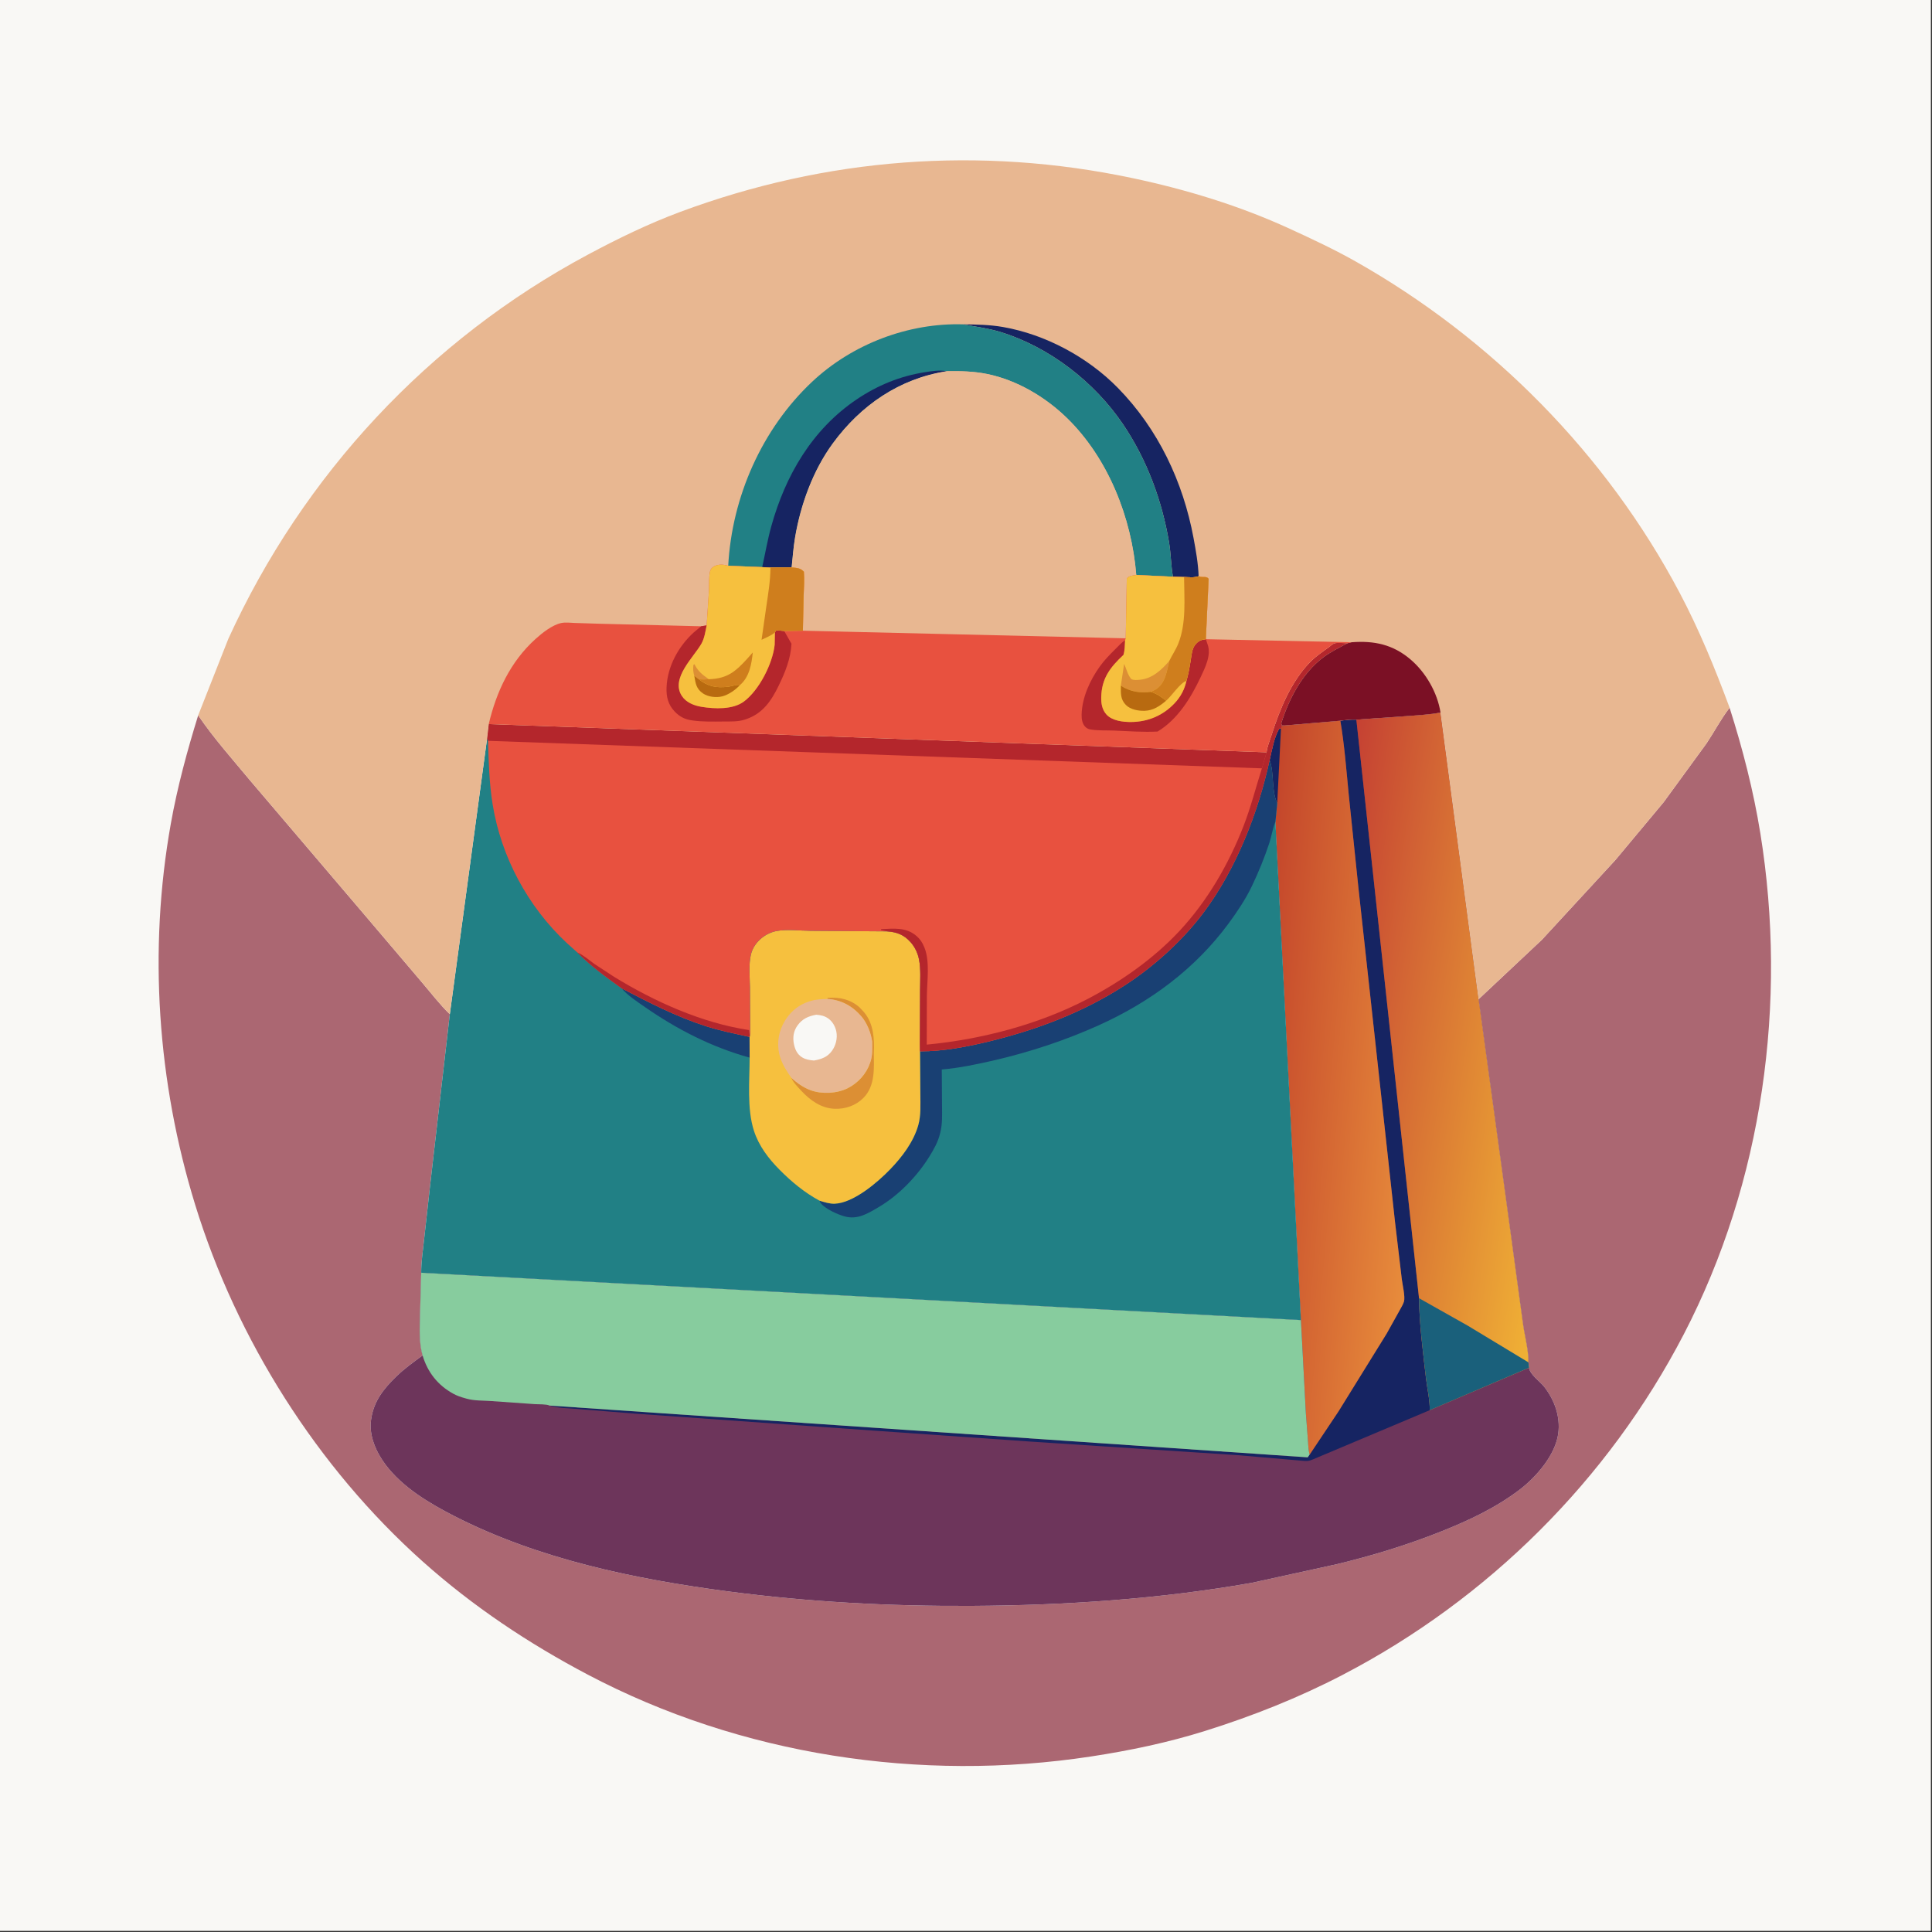<?xml version="1.0" encoding="utf-8" ?>
<svg xmlns="http://www.w3.org/2000/svg" xmlns:xlink="http://www.w3.org/1999/xlink" width="500" height="500">
	<rect width="100%" height="100%" fill="#333333" stroke="none"/>
	<path fill="#F9F8F5" transform="scale(0.488 0.488)" d="M-0 -0L1024 0L1024 1024L-0 1024L0 -0Z"/>
	<path fill="#AB6772" transform="scale(0.488 0.488)" d="M784.131 529.913L817.75 498.331L856.64 456.134L882.24 425.466L905.067 394.162C909.102 388.123 912.606 381.389 917.004 375.658L917.258 375.335C924.203 397.217 929.907 419.292 933.567 441.973C948.021 531.535 934.904 626.775 892.963 707.575C852.925 784.71 789.204 848.039 712.161 888.16C688.715 900.37 664.211 910.082 639 917.983C619.247 924.173 598.99 928.397 578.547 931.514C488.164 945.292 392.845 930.871 311.709 888.097C280.142 871.455 250.786 851.872 224.147 828.077C168.287 778.181 125.512 710.414 103.502 638.906C83.463 573.805 78.611 503.941 90.591 436.822C94.06 417.384 99.26 398.208 105.103 379.36C113.34 391.513 123.382 402.728 132.75 414.024L193.841 485.75L223.464 520.605C228.364 526.338 233.158 532.626 238.549 537.864L228.025 629.359L224.808 658.25C224.207 663.815 223.364 669.358 223.377 674.967L222.759 697.571C222.561 704.648 222.166 711.928 224.117 718.837C219.171 722.442 214.277 725.948 209.895 730.245C203.404 736.611 198.31 743.014 196.901 752.25L196.777 753.021C195.555 761.409 199.557 770.231 204.493 776.791C213.568 788.848 227.76 797.272 240.969 804.027C285.625 826.864 336.459 837.401 385.86 843.927C428.811 849.601 471.958 851.868 515.266 851.641C564.822 851.381 614.963 848.031 663.812 839.428L709.12 829.492C727.893 824.962 746.142 819.39 764.097 812.25C778.784 806.41 793.141 799.694 805.785 790.102C814.577 783.431 824.905 771.634 826.393 760.197C827.553 751.284 824.467 742.662 819.079 735.627C816.793 732.643 811.323 729.023 810.896 725.332L810.545 722.481C810.65 715.928 808.5 708.283 807.623 701.719L799.913 645.054L784.131 529.913Z"/>
	<path fill="#6D355B" transform="scale(0.488 0.488)" d="M763.944 377.854L784.131 529.913L799.913 645.054L807.623 701.719C808.5 708.283 810.65 715.928 810.545 722.481L810.896 725.332C811.323 729.023 816.793 732.643 819.079 735.627C824.467 742.662 827.553 751.284 826.393 760.197C824.905 771.634 814.577 783.431 805.785 790.102C793.141 799.694 778.784 806.41 764.097 812.25C746.142 819.39 727.893 824.962 709.12 829.492L663.812 839.428C614.963 848.031 564.822 851.381 515.266 851.641C471.958 851.868 428.811 849.601 385.86 843.927C336.459 837.401 285.625 826.864 240.969 804.027C227.76 797.272 213.568 788.848 204.493 776.791C199.557 770.231 195.555 761.409 196.777 753.021L196.901 752.25C198.31 743.014 203.404 736.611 209.895 730.245C214.277 725.948 219.171 722.442 224.117 718.837C222.166 711.928 222.561 704.648 222.759 697.571L223.377 674.967L689.917 700.082L676.388 435.783L677.342 426.002C674.105 419.135 675.87 410.1 673.307 403.106C674.495 398.094 675.722 390.51 678.562 386.268L679.331 386.545L679.656 385.171L681.344 384.725L710.823 382.216C713.705 381.829 716.4 381.535 719.317 381.645L746.629 379.722C752.349 379.214 758.328 379.012 763.944 377.854Z"/>
	<path fill="#162462" transform="scale(0.488 0.488)" d="M710.823 382.216C713.705 381.829 716.4 381.535 719.317 381.645L752.54 688.475C752.732 702.528 754.661 717.223 756.275 731.203C756.882 736.461 758.379 742.657 758.207 747.866L696.461 773.871L695.656 774.194C694.202 774.791 693.253 774.855 691.678 774.764L656.906 771.75L546.261 764.495L463.49 758.707L336.548 749.678L305.495 747.168C300.765 746.751 295.942 746.798 291.38 745.414L693.5 772.863L694.504 771.464L709.843 748.498L735.351 707.299L742.25 694.933C742.958 693.57 744.195 691.654 744.581 690.186C745.273 687.553 743.776 681.301 743.41 678.382L739.85 648.379L720.462 471.36L715.254 421.278C714.002 408.3 712.983 395.077 710.823 382.216Z"/>
	<defs>
		<linearGradient id="gradient_0" gradientUnits="userSpaceOnUse" x1="662.924" y1="571.888" x2="753.135" y2="580.174">
			<stop offset="0" stop-color="#C4462B"/>
			<stop offset="1" stop-color="#E78B3B"/>
		</linearGradient>
	</defs>
	<path fill="url(#gradient_0)" transform="scale(0.488 0.488)" d="M681.344 384.725L710.823 382.216C712.983 395.077 714.002 408.3 715.254 421.278L720.462 471.36L739.85 648.379L743.41 678.382C743.776 681.301 745.273 687.553 744.581 690.186C744.195 691.654 742.958 693.57 742.25 694.933L735.351 707.299L709.843 748.498L694.504 771.464C693.828 768.955 693.823 766.037 693.603 763.438L692.539 749.531L689.917 700.082L676.388 435.783L677.342 426.002C674.105 419.135 675.87 410.1 673.307 403.106C674.495 398.094 675.722 390.51 678.562 386.268L679.331 386.545L679.656 385.171L681.344 384.725Z"/>
	<path fill="#162462" transform="scale(0.488 0.488)" d="M673.307 403.106C674.495 398.094 675.722 390.51 678.562 386.268L679.331 386.545L677.342 426.002C674.105 419.135 675.87 410.1 673.307 403.106Z"/>
	<defs>
		<linearGradient id="gradient_1" gradientUnits="userSpaceOnUse" x1="695.554" y1="535.293" x2="835.668" y2="557.18">
			<stop offset="0" stop-color="#C54133"/>
			<stop offset="1" stop-color="#F0B135"/>
		</linearGradient>
	</defs>
	<path fill="url(#gradient_1)" transform="scale(0.488 0.488)" d="M763.944 377.854L784.131 529.913L799.913 645.054L807.623 701.719C808.5 708.283 810.65 715.928 810.545 722.481L810.896 725.332L758.207 747.866C758.379 742.657 756.882 736.461 756.275 731.203C754.661 717.223 752.732 702.528 752.54 688.475L719.317 381.645L746.629 379.722C752.349 379.214 758.328 379.012 763.944 377.854Z"/>
	<path fill="#1A607B" transform="scale(0.488 0.488)" d="M752.54 688.475L778.403 703.044L810.545 722.481L810.896 725.332L758.207 747.866C758.379 742.657 756.882 736.461 756.275 731.203C754.661 717.223 752.732 702.528 752.54 688.475Z"/>
	<path fill="#87CC9E" transform="scale(0.488 0.488)" d="M223.377 674.967L689.917 700.082L692.539 749.531L693.603 763.438C693.823 766.037 693.828 768.955 694.504 771.464L693.5 772.863L291.38 745.414C290.193 744.627 285.191 744.756 283.594 744.65L260.204 742.998C256.027 742.712 251.681 742.903 247.62 741.795L246.75 741.547C244.427 740.922 242.394 740.229 240.287 739.071C232.19 734.624 226.722 727.682 224.117 718.837C222.166 711.928 222.561 704.648 222.759 697.571L223.377 674.967Z"/>
	<path fill="#218085" transform="scale(0.488 0.488)" d="M671.707 398.972C671.941 396.154 673.413 392.676 674.276 389.971C678.661 376.242 684.56 361.636 694.774 351.138C697.681 348.15 701.063 345.87 704.434 343.459C705.256 342.871 706.69 341.522 707.588 341.195C708.89 340.72 713.145 341.118 714.685 341.097C710.231 343.488 705.8 345.591 701.728 348.652C690.687 356.953 683.565 370.57 679.508 383.5L679.75 384.682L681.344 384.725L679.656 385.171L679.331 386.545L678.562 386.268C675.722 390.51 674.495 398.094 673.307 403.106C675.87 410.1 674.105 419.135 677.342 426.002L676.388 435.783L689.917 700.082L223.377 674.967C223.364 669.358 224.207 663.815 224.808 658.25L228.025 629.359L238.549 537.864L258.307 391.687L259.193 383.993L671.707 398.972Z"/>
	<path fill="#194073" transform="scale(0.488 0.488)" d="M329.633 524.101C344.336 531.731 358.535 539.126 374.392 544.218C381.99 546.658 389.742 548.168 397.513 549.884L397.553 560.885C377.512 555.373 359.01 545.881 342 534.057C337.751 531.103 333.009 528.059 329.633 524.101Z"/>
	<path fill="#194073" transform="scale(0.488 0.488)" d="M673.307 403.106C675.87 410.1 674.105 419.135 677.342 426.002L676.388 435.783L676.189 436.29C674.853 439.754 674.317 443.525 673.152 447.075C670.621 454.788 667.381 462.685 663.875 470.005C660.584 476.874 656.145 483.492 651.635 489.626C633.832 513.837 609.854 531.504 582.551 543.794C564.878 551.749 546.203 557.922 527.327 562.287C518.146 564.411 508.849 566.386 499.448 567.184L499.579 586.368C499.6 591.123 499.853 595.917 498.674 600.559L498.493 601.317C497.432 605.599 495.256 609.482 492.955 613.204C486.444 623.741 476.683 633.88 465.96 640.182C460.267 643.527 454.823 646.966 447.99 645.105C444.289 644.097 437.091 640.976 434.924 637.562L434.591 636.741C437.098 637.517 439.945 638.446 442.592 638.357C452.625 638.019 465.49 626.95 472.098 620.093C478.399 613.553 484.445 605.617 486.97 596.75C488.464 591.503 488.101 585.796 488.085 580.387L487.906 557.557C500.353 557.585 513.449 555.028 525.5 552.047C550.6 545.839 574.4 536.785 596.213 522.736C611.761 512.722 626.947 499.003 638.045 484.265C655.438 461.167 667.184 431.28 673.307 403.106Z"/>
	<path fill="#F6C03E" transform="scale(0.488 0.488)" d="M397.61 549.637C398.032 548.15 397.852 546.704 397.828 545.175L397.712 523.577C397.636 518.045 396.95 511.69 398.212 506.273C398.884 503.387 400.509 500.694 402.627 498.628C405.103 496.212 408.344 494.405 411.75 493.755C417.218 492.712 424.235 493.583 429.835 493.634L470.617 493.938C475.642 494.307 479.375 495.725 482.826 499.553C485.131 502.11 486.67 505.303 487.352 508.672C488.422 513.956 487.96 519.789 487.951 525.171L487.86 553.951L487.906 557.557L488.085 580.387C488.101 585.796 488.464 591.503 486.97 596.75C484.445 605.617 478.399 613.553 472.098 620.093C465.49 626.95 452.625 638.019 442.592 638.357C439.945 638.446 437.098 637.517 434.591 636.741C426.698 632.469 419.808 626.788 413.497 620.425C407.565 614.443 402.418 607.738 399.817 599.629C396.043 587.862 397.535 573.157 397.553 560.885L397.513 549.884L397.61 549.637Z"/>
	<path fill="#DC8F34" transform="scale(0.488 0.488)" d="M438.734 529.759L439 529.175C445.352 528.747 450.925 529.929 455.867 534.25L457.952 536.5L458.348 536.964C463.303 542.934 463.753 550.911 463.415 558.313C463.468 566.615 464.214 575.853 457.898 582.25C453.878 586.321 448.34 588.206 442.703 588.022C435.539 587.789 429.578 583.51 424.889 578.41C423.147 576.516 420.546 573.933 419.628 571.536C422.596 574.33 426.095 576.782 429.947 578.191C435.932 580.379 443.946 579.937 449.598 577.082C455.008 574.349 459.402 569.548 461.367 563.801L461.633 563C462.797 559.665 462.544 555.994 462.553 552.491L462.506 552.214C461.83 547.691 459.866 542.619 456.867 539.101C452.09 533.499 446.109 530.242 438.734 529.759Z"/>
	<path fill="#E8B791" transform="scale(0.488 0.488)" d="M419.628 571.536C417.284 568.247 415.206 564.947 413.88 561.099C411.857 555.231 412.46 548.768 415.206 543.249C418.122 537.388 422.93 533.032 429.212 531.072L429.962 530.845C432.853 529.945 435.733 529.892 438.734 529.759C446.109 530.242 452.09 533.499 456.867 539.101C459.866 542.619 461.83 547.691 462.506 552.214L462.553 552.491C462.544 555.994 462.797 559.665 461.633 563L461.367 563.801C459.402 569.548 455.008 574.349 449.598 577.082C443.946 579.937 435.932 580.379 429.947 578.191C426.095 576.782 422.596 574.33 419.628 571.536Z"/>
	<path fill="#F9F8F5" transform="scale(0.488 0.488)" d="M432.872 538.138C435.254 538.333 437.175 538.695 439.175 540.081C441.509 541.698 443.038 544.43 443.553 547.178C444.2 550.622 443.265 554.412 441.237 557.249C438.803 560.653 435.614 561.699 431.677 562.429C429.437 562.208 427.393 561.956 425.431 560.771C422.83 559.198 421.653 556.648 421.054 553.758C420.314 550.191 420.805 546.766 422.97 543.785C425.549 540.234 428.707 538.908 432.872 538.138Z"/>
	<path fill="#E8513F" transform="scale(0.488 0.488)" d="M671.707 398.972C671.941 396.154 673.413 392.676 674.276 389.971C678.661 376.242 684.56 361.636 694.774 351.138C697.681 348.15 701.063 345.87 704.434 343.459C705.256 342.871 706.69 341.522 707.588 341.195C708.89 340.72 713.145 341.118 714.685 341.097C710.231 343.488 705.8 345.591 701.728 348.652C690.687 356.953 683.565 370.57 679.508 383.5L679.75 384.682L681.344 384.725L679.656 385.171L679.331 386.545L678.562 386.268C675.722 390.51 674.495 398.094 673.307 403.106C667.184 431.28 655.438 461.167 638.045 484.265C626.947 499.003 611.761 512.722 596.213 522.736C574.4 536.785 550.6 545.839 525.5 552.047C513.449 555.028 500.353 557.585 487.906 557.557L487.86 553.951L487.951 525.171C487.96 519.789 488.422 513.956 487.352 508.672C486.67 505.303 485.131 502.11 482.826 499.553C479.375 495.725 475.642 494.307 470.617 493.938L429.835 493.634C424.235 493.583 417.218 492.712 411.75 493.755C408.344 494.405 405.103 496.212 402.627 498.628C400.509 500.694 398.884 503.387 398.212 506.273C396.95 511.69 397.636 518.045 397.712 523.577L397.828 545.175C397.852 546.704 398.032 548.15 397.61 549.637L397.513 549.884C389.742 548.168 381.99 546.658 374.392 544.218C358.535 539.126 344.336 531.731 329.633 524.101C321.405 518.18 313.265 512.329 306.125 505.068L300.5 500.014C279.899 480.791 265.743 454.368 261.25 426.535C259.433 415.276 259.18 404.232 258.794 392.878L258.307 391.687L259.193 383.993L671.707 398.972Z"/>
	<path fill="#B4262C" transform="scale(0.488 0.488)" d="M306.125 505.068C309.467 506.536 312.266 509.063 315.203 511.193L325.656 518.026C347.022 531.145 372.255 542.531 397.223 546.271L397.61 549.637L397.513 549.884C389.742 548.168 381.99 546.658 374.392 544.218C358.535 539.126 344.336 531.731 329.633 524.101C321.405 518.18 313.265 512.329 306.125 505.068Z"/>
	<path fill="#B4262C" transform="scale(0.488 0.488)" d="M671.707 398.972C671.941 396.154 673.413 392.676 674.276 389.971C678.661 376.242 684.56 361.636 694.774 351.138C697.681 348.15 701.063 345.87 704.434 343.459C705.256 342.871 706.69 341.522 707.588 341.195C708.89 340.72 713.145 341.118 714.685 341.097C710.231 343.488 705.8 345.591 701.728 348.652C690.687 356.953 683.565 370.57 679.508 383.5L679.75 384.682L681.344 384.725L679.656 385.171L679.331 386.545L678.562 386.268C675.722 390.51 674.495 398.094 673.307 403.106C667.184 431.28 655.438 461.167 638.045 484.265C626.947 499.003 611.761 512.722 596.213 522.736C574.4 536.785 550.6 545.839 525.5 552.047C513.449 555.028 500.353 557.585 487.906 557.557L487.86 553.951L487.951 525.171C487.96 519.789 488.422 513.956 487.352 508.672C486.67 505.303 485.131 502.11 482.826 499.553C479.375 495.725 475.642 494.307 470.617 493.938L467.25 493.269L467.25 492.742C474.132 492.464 480.681 491.564 486.265 496.579C487.986 498.125 489.161 499.878 490.025 502L490.288 502.628C493.205 509.844 491.636 520.368 491.549 528.064L491.481 553.992C520.475 551.228 550.573 543.39 576.5 529.926C594.358 520.653 611.883 508.368 625.609 493.603C640.395 477.697 651.645 458.224 659.486 438.036C663.37 428.036 665.978 417.681 669.218 407.476L671.707 398.972Z"/>
	<path fill="#B4262C" transform="scale(0.488 0.488)" d="M259.193 383.993L671.707 398.972L669.218 407.476L258.794 392.878L258.307 391.687L259.193 383.993Z"/>
	<path fill="#E8B791" transform="scale(0.488 0.488)" d="M105.103 379.36L121.098 338.769C160.767 251.865 227.42 180.207 311.74 135.064C327.603 126.572 343.882 118.643 360.764 112.366C438.162 83.586 519.695 77.374 600.5 94.438C629.281 100.516 657.624 109.173 684.384 121.496C696.027 126.857 707.698 132.308 718.864 138.617C791.166 179.464 851.888 240.864 890.75 314.347C901.103 333.923 909.584 354.582 917.258 375.335L917.004 375.658C912.606 381.389 909.102 388.123 905.067 394.162L882.24 425.466L856.64 456.134L817.75 498.331L784.131 529.913L763.944 377.854C758.328 379.012 752.349 379.214 746.629 379.722L719.317 381.645C716.4 381.535 713.705 381.829 710.823 382.216L681.344 384.725L679.75 384.682L679.508 383.5C683.565 370.57 690.687 356.953 701.728 348.652C705.8 345.591 710.231 343.488 714.685 341.097C713.145 341.118 708.89 340.72 707.588 341.195C706.69 341.522 705.256 342.871 704.434 343.459C701.063 345.87 697.681 348.15 694.774 351.138C684.56 361.636 678.661 376.242 674.276 389.971C673.413 392.676 671.941 396.154 671.707 398.972L259.193 383.993L258.307 391.687L238.549 537.864C233.158 532.626 228.364 526.338 223.464 520.605L193.841 485.75L132.75 414.024C123.382 402.728 113.34 391.513 105.103 379.36Z"/>
	<path fill="#162462" transform="scale(0.488 0.488)" d="M510.875 172.01C517.922 172.083 524.993 172.207 531.954 173.427C554.475 177.375 576.843 189.405 592.81 205.69C614.168 227.474 627.434 255.482 632.965 285.331C634.205 292.022 635.424 298.761 635.663 305.575C633.502 306.499 630.293 306.053 627.948 306.025L622.037 305.849C620.992 299.981 620.985 293.759 620.002 287.797C616.338 265.59 608.204 243.688 595.573 225C580.44 202.61 556.456 183.977 530.5 176.047C523.958 174.049 517.538 173.318 510.875 172.01Z"/>
	<path fill="#7B1025" transform="scale(0.488 0.488)" d="M716.776 340.606C728.765 339.692 738.716 341.767 748.06 349.739C756.152 356.642 762.277 367.279 763.944 377.854C758.328 379.012 752.349 379.214 746.629 379.722L719.317 381.645C716.4 381.535 713.705 381.829 710.823 382.216L681.344 384.725L679.75 384.682L679.508 383.5C683.565 370.57 690.687 356.953 701.728 348.652C705.8 345.591 710.231 343.488 714.685 341.097L716.776 340.606Z"/>
	<path fill="#218085" transform="scale(0.488 0.488)" d="M386.197 300.034C388.129 263.601 404.057 227.451 430.75 202.403C452.01 182.452 481.797 171.107 510.875 172.01C517.538 173.318 523.958 174.049 530.5 176.047C556.456 183.977 580.44 202.61 595.573 225C608.204 243.688 616.338 265.59 620.002 287.797C620.985 293.759 620.992 299.981 622.037 305.849L602.59 304.922C600.165 274.599 587.715 242.959 565.719 221.578C554.325 210.501 539.266 201.572 523.575 198.356C516.425 196.891 509.369 196.755 502.098 196.873C477.052 200.724 456.483 214.878 441.624 235.183C431.135 249.515 424.588 267.574 421.642 285.009C420.75 290.285 420.386 295.612 419.817 300.925L408.596 300.984L404.212 300.767L386.197 300.034Z"/>
	<path fill="#162462" transform="scale(0.488 0.488)" d="M404.212 300.767C405.81 293.592 407.06 286.221 409.026 279.141C416.51 252.182 430.662 227.801 454.23 211.867C465.289 204.391 477.309 199.442 490.534 197.385C494.367 196.789 498.247 196.142 502.098 196.873C477.052 200.724 456.483 214.878 441.624 235.183C431.135 249.515 424.588 267.574 421.642 285.009C420.75 290.285 420.386 295.612 419.817 300.925L408.596 300.984L404.212 300.767Z"/>
	<path fill="#E8B791" transform="scale(0.488 0.488)" d="M502.098 196.873C509.369 196.755 516.425 196.891 523.575 198.356C539.266 201.572 554.325 210.501 565.719 221.578C587.715 242.959 600.165 274.599 602.59 304.922C600.574 305.29 599.012 305.2 597.569 306.75L597.004 338.514L425.787 334.481L426.186 315.936C426.317 311.698 426.662 307.404 426.301 303.174C424.355 301.138 422.524 301.224 419.817 300.925C420.386 295.612 420.75 290.285 421.642 285.009C424.588 267.574 431.135 249.515 441.624 235.183C456.483 214.878 477.052 200.724 502.098 196.873Z"/>
	<path fill="#E8513F" transform="scale(0.488 0.488)" d="M374.756 331.658L376.008 312.831C376.151 309.739 375.873 306.083 376.548 303.092C376.818 301.895 377.513 301.006 378.599 300.417C381.062 299.081 383.598 299.331 386.197 300.034L404.212 300.767L408.596 300.984L419.817 300.925C422.524 301.224 424.355 301.138 426.301 303.174C426.662 307.404 426.317 311.698 426.186 315.936L425.787 334.481L597.004 338.514L597.569 306.75C599.012 305.2 600.574 305.29 602.59 304.922L622.037 305.849L627.948 306.025C630.293 306.053 633.502 306.499 635.663 305.575L636.156 305.783C637.923 306.353 639.924 305.415 640.967 307L639.491 338.987L716.776 340.606L714.685 341.097C713.145 341.118 708.89 340.72 707.588 341.195C706.69 341.522 705.256 342.871 704.434 343.459C701.063 345.87 697.681 348.15 694.774 351.138C684.56 361.636 678.661 376.242 674.276 389.971C673.413 392.676 671.941 396.154 671.707 398.972L259.193 383.993C263.239 366.826 270.699 350.867 284.006 338.862C287.604 335.616 292.762 331.523 297.493 330.439C299.797 329.911 302.581 330.299 304.947 330.377L317.75 330.779L371.83 332.134L374.756 331.658Z"/>
	<path fill="#B4262C" transform="scale(0.488 0.488)" d="M639.491 338.987L640.459 341.866C642.477 347.39 639.07 354.161 636.715 359.15C631.53 370.13 624.605 381.49 613.901 387.954C606.157 388.354 598.533 387.751 590.805 387.437C586.708 387.271 582.018 387.544 578.009 386.801C577.095 386.632 576.29 386.162 575.627 385.525C573.935 383.898 573.551 381.245 573.608 379C573.839 369.869 578.023 360.776 583.25 353.469C585.737 349.991 588.645 347.071 591.668 344.067C593.211 342.532 594.803 340.694 596.658 339.569C596.499 342.112 596.566 344.883 595.789 347.319C588.784 353.875 584.238 359.668 584.012 369.75C583.937 373.059 584.467 376.346 586.75 378.888C589.798 382.281 595.668 382.954 600 382.897C608.964 382.779 616.856 379.411 622.989 372.871C626.14 369.51 628.209 365.603 629.2 361.099C630.269 357.391 630.905 353.619 631.515 349.813C631.939 347.164 632.122 344.103 633.859 341.922C635.468 339.901 636.999 339.284 639.491 338.987Z"/>
	<path fill="#B4262C" transform="scale(0.488 0.488)" d="M371.83 332.134L374.756 331.658C374.129 334.793 373.579 338.558 371.989 341.353C367.84 348.645 355.522 359.766 361.599 369.055C363.907 372.583 368.074 374.198 372.076 374.852C378.93 375.972 388.67 376.388 394.5 372.048C402.608 366.012 409.751 351.934 410.826 341.958L410.957 335.417C411.149 334.978 411.423 334.637 411.703 334.25L415.879 334.623L419.738 341.384C419.329 349.356 416.397 356.524 412.958 363.619C409.063 371.652 404.503 378.427 395.648 381.403L395 381.614C391.495 382.792 387.384 382.601 383.699 382.629C378.417 382.669 372.843 382.832 367.605 382.123L366.75 381.997C363.221 381.51 360.373 380.03 357.893 377.444C354.294 373.691 353.287 369.54 353.494 364.5C353.95 353.387 359.788 342.8 367.906 335.398L371.83 332.134Z"/>
	<path fill="#F6C03E" transform="scale(0.488 0.488)" d="M602.59 304.922L622.037 305.849L627.948 306.025C630.293 306.053 633.502 306.499 635.663 305.575L636.156 305.783C637.923 306.353 639.924 305.415 640.967 307L639.491 338.987C636.999 339.284 635.468 339.901 633.859 341.922C632.122 344.103 631.939 347.164 631.515 349.813C630.905 353.619 630.269 357.391 629.2 361.099C628.209 365.603 626.14 369.51 622.989 372.871C616.856 379.411 608.964 382.779 600 382.897C595.668 382.954 589.798 382.281 586.75 378.888C584.467 376.346 583.937 373.059 584.012 369.75C584.238 359.668 588.784 353.875 595.789 347.319C596.566 344.883 596.499 342.112 596.658 339.569L597.004 338.514L597.569 306.75C599.012 305.2 600.574 305.29 602.59 304.922Z"/>
	<path fill="#DC8F34" transform="scale(0.488 0.488)" d="M596.148 352.074C597.451 354.789 597.936 357.745 599.921 360.092C601.22 360.849 603.005 360.627 604.47 360.495C611.078 359.898 616.049 355.25 620.129 350.464C618.699 356.001 618.165 362.446 612.688 365.75L610.307 366.899C604.754 367.727 599.081 366.775 594.42 363.636L596.148 352.074Z"/>
	<path fill="#B86A10" transform="scale(0.488 0.488)" d="M594.42 363.636C599.081 366.775 604.754 367.727 610.307 366.899C613.67 367.953 615.707 369.491 618.432 371.598C615.071 374.417 611.609 376.811 607.048 376.956C603.751 377.061 599.521 376.315 597.116 373.883C594.109 370.843 594.416 367.618 594.42 363.636Z"/>
	<path fill="#CF7E1D" transform="scale(0.488 0.488)" d="M635.663 305.575L636.156 305.783C637.923 306.353 639.924 305.415 640.967 307L639.491 338.987C636.999 339.284 635.468 339.901 633.859 341.922C632.122 344.103 631.939 347.164 631.515 349.813C630.905 353.619 630.269 357.391 629.2 361.099C625.998 361.969 621.326 369.144 618.432 371.598C615.707 369.491 613.67 367.953 610.307 366.899L612.688 365.75C618.165 362.446 618.699 356.001 620.129 350.464C621.61 347.377 623.541 344.622 624.844 341.398C629.239 330.52 628.016 317.547 627.948 306.025C630.293 306.053 633.502 306.499 635.663 305.575Z"/>
	<path fill="#F6C03E" transform="scale(0.488 0.488)" d="M374.756 331.658L376.008 312.831C376.151 309.739 375.873 306.083 376.548 303.092C376.818 301.895 377.513 301.006 378.599 300.417C381.062 299.081 383.598 299.331 386.197 300.034L404.212 300.767L408.596 300.984L419.817 300.925C422.524 301.224 424.355 301.138 426.301 303.174C426.662 307.404 426.317 311.698 426.186 315.936L425.787 334.481L415.879 334.623L411.703 334.25C411.423 334.637 411.149 334.978 410.957 335.417L410.826 341.958C409.751 351.934 402.608 366.012 394.5 372.048C388.67 376.388 378.93 375.972 372.076 374.852C368.074 374.198 363.907 372.583 361.599 369.055C355.522 359.766 367.84 348.645 371.989 341.353C373.579 338.558 374.129 334.793 374.756 331.658Z"/>
	<path fill="#DC8F34" transform="scale(0.488 0.488)" d="M368.195 358.41C367.59 356.286 367.464 354.765 367.75 352.574L368.298 352.25L368.58 352.795C370.391 356.163 372.601 357.892 375.672 360.03L375.857 360.205C374.055 360.376 372.388 360.38 370.584 360.233L368.195 358.41Z"/>
	<path fill="#B86A10" transform="scale(0.488 0.488)" d="M368.195 358.41L370.584 360.233C375.569 364.159 379.975 364.926 386.25 364.183C388.2 363.952 390.5 362.94 392.423 363.299C390.095 365.844 386.452 368.401 383.095 369.28C379.929 370.109 375.54 369.615 372.817 367.75C369.18 365.259 368.916 362.46 368.195 358.41Z"/>
	<path fill="#CF7E1D" transform="scale(0.488 0.488)" d="M375.857 360.205L376.522 360.18C385.809 359.772 390.158 356.043 396.162 349.452L399.215 346.023C398.582 352.128 397.453 359.063 392.423 363.299C390.5 362.94 388.2 363.952 386.25 364.183C379.975 364.926 375.569 364.159 370.584 360.233C372.388 360.38 374.055 360.376 375.857 360.205Z"/>
	<path fill="#CF7E1D" transform="scale(0.488 0.488)" d="M419.817 300.925C422.524 301.224 424.355 301.138 426.301 303.174C426.662 307.404 426.317 311.698 426.186 315.936L425.787 334.481L415.879 334.623L411.703 334.25C411.423 334.637 411.149 334.978 410.957 335.417C408.944 337.105 406.241 338.161 403.876 339.299L406.371 321.842C407.391 314.855 408.547 308.071 408.596 300.984L419.817 300.925Z"/>
</svg>
